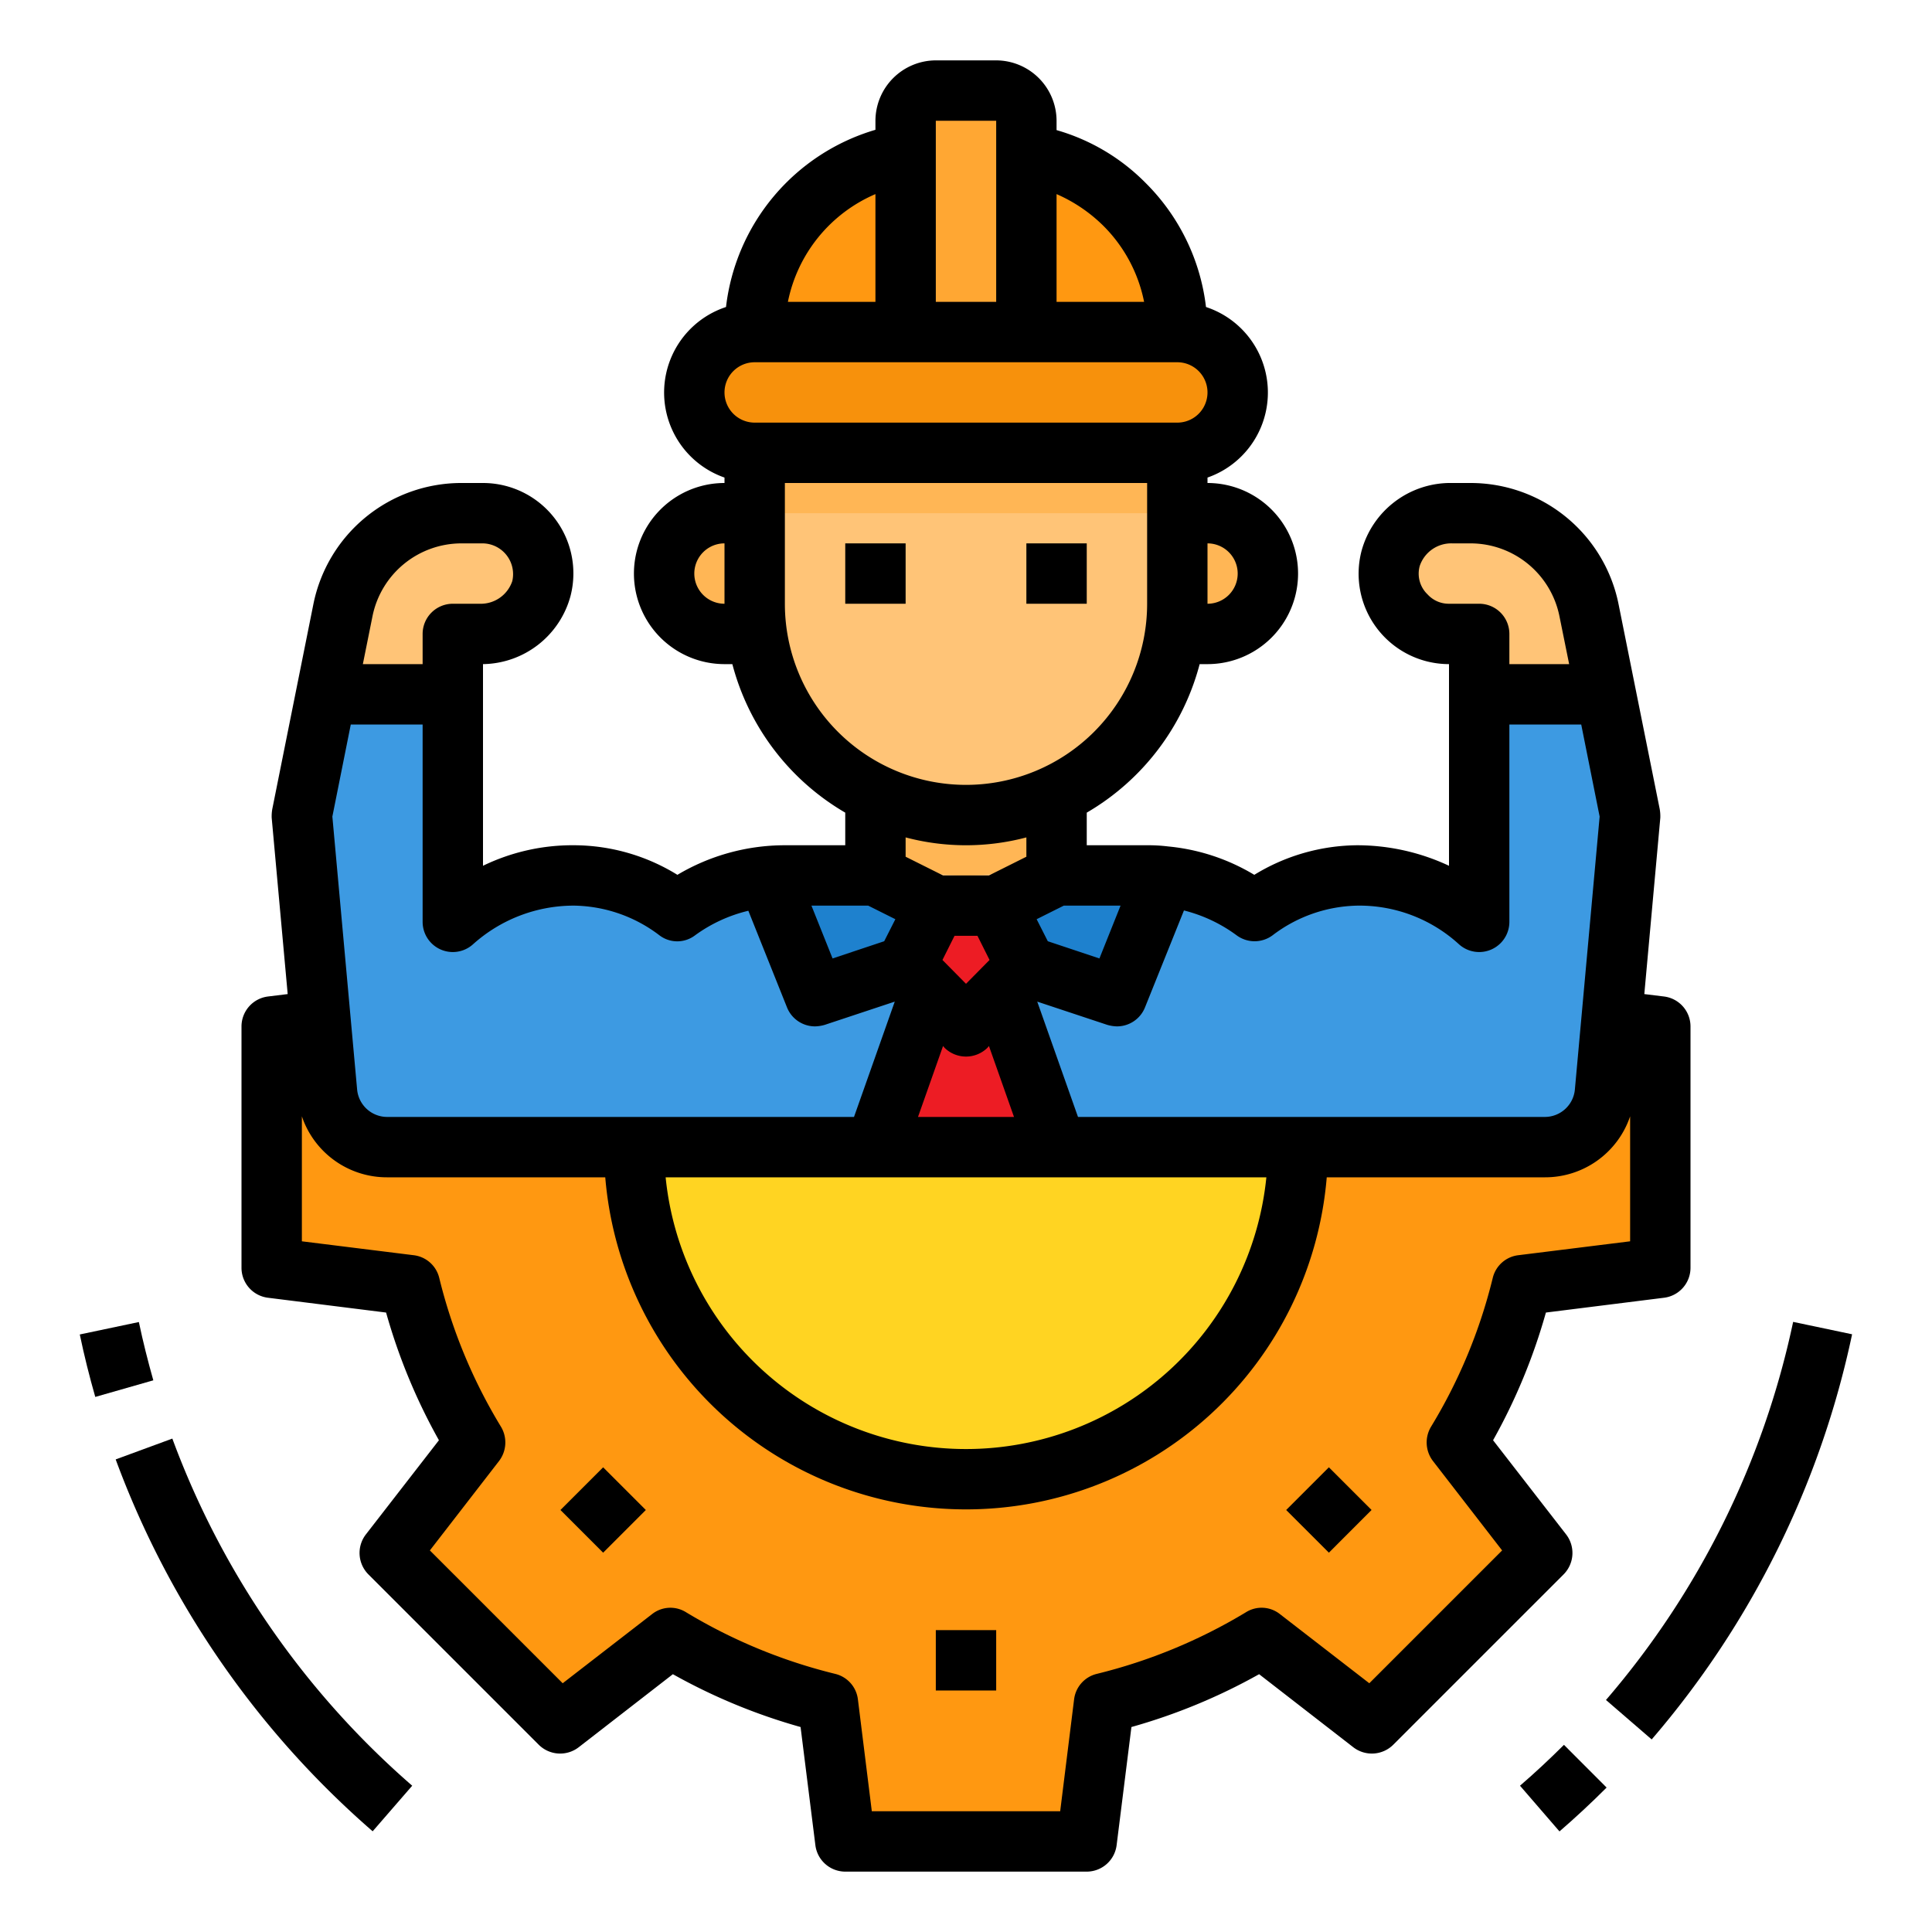 <svg xmlns="http://www.w3.org/2000/svg" viewBox="0 0 64 64"><g id="Engineer-Avatar-Worker-Management-Occupation"><path d="M50.42,42.57a18.624,18.624,0,0,1-2.16,5.22l2.83,3.65-5.65,5.65-3.65-2.83a18.624,18.624,0,0,1-5.22,2.16L36,61H28l-.57-4.58a18.624,18.624,0,0,1-5.22-2.16l-3.65,2.83-5.65-5.65,2.83-3.65a18.624,18.624,0,0,1-2.16-5.22L9,42V34l1.61-.2.22,2.38a2.009,2.009,0,0,0,2,1.82H51.17a2.009,2.009,0,0,0,2-1.82l.22-2.38L55,34v8Z" style="fill:#ff9811"/><path d="M53.2,23H49V21H48a1.976,1.976,0,0,1-.55-.08,1.885,1.885,0,0,1-.86-.51,2,2,0,0,1-.53-1.9A2.089,2.089,0,0,1,48.11,17h.61a4,4,0,0,1,3.92,3.22Z" style="fill:#ffc477"/><path d="M42,38h1a11,11,0,0,1-22,0H42Z" style="fill:#ffd422"/><path d="M38,29H35l-2,1,1,2,3,1,1.54-3.85.05-.12C38.51,29.02,38.12,29,38,29Z" style="fill:#1e81ce"/><polygon points="33.18 32.82 35 38 29 38 30.82 32.82 32 34 33.18 32.82" style="fill:#ed1c24"/><polygon points="33 30 34 32 33.18 32.82 32 34 30.82 32.82 30 32 31 30 33 30" style="fill:#ed1c24"/><path d="M29,29H26c-.11,0-.51.02-.59.03l.05.12L27,33l3-1,1-2Z" style="fill:#1e81ce"/><path d="M54,27l-.61,6.8-.22,2.38a2.009,2.009,0,0,1-2,1.82H35l-1.82-5.18L34,32l3,1,1.54-3.85.05-.12a5.949,5.949,0,0,1,2.97,1.15A5.72,5.72,0,0,1,44.97,29,5.959,5.959,0,0,1,49,30.54V23h4.2Z" style="fill:#3d9ae2"/><path d="M27,33l-1.54-3.85-.05-.12a5.949,5.949,0,0,0-2.97,1.15A5.72,5.72,0,0,0,19.03,29,5.959,5.959,0,0,0,15,30.54V23H10.8L10,27l.61,6.8.22,2.38a2.009,2.009,0,0,0,2,1.82H29l1.82-5.18L30,32Z" style="fill:#3d9ae2"/><path d="M17.94,19.49c-.01.02-.01.04-.02.06a1.972,1.972,0,0,1-1.33,1.33,2.06,2.06,0,0,1-.7.12H15v2H10.8l.56-2.78A4,4,0,0,1,15.28,17H16a2.011,2.011,0,0,1,1.94,2.49Z" style="fill:#ffc477"/><path d="M40.41,11.59A1.955,1.955,0,0,1,41,13a2.006,2.006,0,0,1-2,2H25a2.015,2.015,0,0,1-2-2,2.006,2.006,0,0,1,2-2H39A1.955,1.955,0,0,1,40.41,11.59Z" style="fill:#f7910c"/><path d="M39,11H34V5.09A5.984,5.984,0,0,1,38.91,10,5.47,5.47,0,0,1,39,11Z" style="fill:#ff9811"/><path d="M34,5.09V11H30V4a1,1,0,0,1,1-1h2a1,1,0,0,1,1,1Z" style="fill:#ffa733"/><path d="M30,5.09V11H25a5.47,5.47,0,0,1,.09-1A5.992,5.992,0,0,1,30,5.09Z" style="fill:#ff9811"/><polygon points="35 26 35 29 33 30 31 30 29 29 29 26 35 26" style="fill:#ffc477"/><path d="M26,17v4H24a2,2,0,0,1,0-4Z" style="fill:#ffb655"/><path d="M42,19a2.006,2.006,0,0,1-2,2H38V17h2A2.006,2.006,0,0,1,42,19Z" style="fill:#ffb655"/><path d="M35,26v2.32a6.958,6.958,0,0,1-6,0V26Z" style="fill:#ffb655"/><path d="M39,17v3a5.474,5.474,0,0,1-.08,1A6.952,6.952,0,0,1,35,26.32,6.982,6.982,0,0,1,25.08,21,5.474,5.474,0,0,1,25,20V15H39Z" style="fill:#ffc477"/><rect x="25" y="15" width="14" height="2" style="fill:#ffb655"/><rect x="28" y="18" width="2" height="2"/><rect x="34" y="18" width="2" height="2"/><path d="M55.12,33.01l-.65-.08L55,27.09a1.415,1.415,0,0,0-.02-.29l-1.36-6.77A5,5,0,0,0,48.72,16h-.61a3.053,3.053,0,0,0-3.01,2.26A2.995,2.995,0,0,0,48,22v6.68A7.185,7.185,0,0,0,44.96,28a6.607,6.607,0,0,0-3.41.98,6.769,6.769,0,0,0-2.85-.94A5.374,5.374,0,0,0,38,28H36V26.92A8.06,8.06,0,0,0,39.74,22H40a3,3,0,0,0,0-6v-.18a2.983,2.983,0,0,0-.05-5.65,6.934,6.934,0,0,0-2-4.11A6.756,6.756,0,0,0,35,4.31V4a2.006,2.006,0,0,0-2-2H31a2.006,2.006,0,0,0-2,2v.3a6.96,6.96,0,0,0-4.95,5.87A2.983,2.983,0,0,0,24,15.82V16a3,3,0,0,0,0,6h.26A8.06,8.06,0,0,0,28,26.92V28H26a6.961,6.961,0,0,0-3.56.98,6.546,6.546,0,0,0-3.4-.98,6.792,6.792,0,0,0-3.04.68V22a3.049,3.049,0,0,0,2.9-2.26A2.995,2.995,0,0,0,16,16h-.72a5,5,0,0,0-4.9,4.02L9.02,26.8a1.415,1.415,0,0,0-.02.29l.53,5.84-.65.08A1,1,0,0,0,8,34v8a1,1,0,0,0,.88.99l3.91.49a19.349,19.349,0,0,0,1.75,4.23l-2.42,3.12a1.006,1.006,0,0,0,.08,1.32l5.65,5.65a1.006,1.006,0,0,0,1.32.08l3.12-2.42a19.349,19.349,0,0,0,4.23,1.75l.49,3.91A1,1,0,0,0,28,62h8a1,1,0,0,0,.99-.88l.49-3.91a19.349,19.349,0,0,0,4.23-1.75l3.12,2.42a1.006,1.006,0,0,0,1.32-.08l5.65-5.65a1.006,1.006,0,0,0,.08-1.32l-2.42-3.12a19.349,19.349,0,0,0,1.75-4.23l3.91-.49A1,1,0,0,0,56,42V34A1,1,0,0,0,55.12,33.01ZM24,20a1,1,0,0,1,0-2Zm23.29-.31a.949.949,0,0,1-.26-.94A1.1,1.1,0,0,1,48.11,18h.61a3.007,3.007,0,0,1,2.94,2.42L51.98,22H50V21a1,1,0,0,0-1-1H48A.949.949,0,0,1,47.29,19.69ZM37.93,33.37l1.29-3.21a4.967,4.967,0,0,1,1.74.82,1,1,0,0,0,1.2,0A4.774,4.774,0,0,1,44.98,30a4.89,4.89,0,0,1,3.35,1.28A1,1,0,0,0,50,30.54V24h2.38l.61,3.05-.82,9.04a1,1,0,0,1-1,.91H35.71l-1.35-3.82,2.32.77A1.248,1.248,0,0,0,37,34,1,1,0,0,0,37.93,33.37Zm-6.69,1.28.05.06a1.014,1.014,0,0,0,1.42,0l.05-.06L33.59,37H30.41Zm-.02-2.85.4-.8h.76l.4.8-.78.79ZM32.76,29H31.24L30,28.38v-.64a7.822,7.822,0,0,0,4,0v.64Zm9.19,10a10,10,0,0,1-19.9,0Zm-4.83-9-.7,1.75-1.71-.57-.37-.73.9-.45ZM41,19a1,1,0,0,1-1,1V18A1,1,0,0,1,41,19ZM35,6.43a5.106,5.106,0,0,1,1.54,1.04A4.913,4.913,0,0,1,37.9,10H35ZM31,4h2v6H31ZM29,6.43V10H26.1A4.943,4.943,0,0,1,29,6.43ZM24,13a1,1,0,0,1,1-1H39a1,1,0,0,1,0,2H25A1,1,0,0,1,24,13Zm2,7V16H38v4a6,6,0,0,1-12,0Zm2.76,10,.9.45-.37.73-1.71.57L26.88,30ZM12.34,20.41A3.009,3.009,0,0,1,15.28,18H16a1.019,1.019,0,0,1,.97,1.25,1.1,1.1,0,0,1-1.08.75H15a1,1,0,0,0-1,1v1H12.02ZM11.62,24H14v6.54a1,1,0,0,0,1.67.74A5,5,0,0,1,18.99,30h.03a4.774,4.774,0,0,1,2.82.98.975.975,0,0,0,1.19,0,4.942,4.942,0,0,1,1.76-.81l1.28,3.2A1,1,0,0,0,27,34a1.248,1.248,0,0,0,.32-.05l2.32-.77L28.29,37H12.83a1,1,0,0,1-1-.91l-.82-9.04ZM54,41.12l-3.7.46a.992.992,0,0,0-.85.75,17.441,17.441,0,0,1-2.05,4.94,1.012,1.012,0,0,0,.07,1.13l2.29,2.96-4.4,4.4L42.4,53.47a.977.977,0,0,0-1.13-.06,17.711,17.711,0,0,1-4.94,2.04.992.992,0,0,0-.75.85L35.12,60H28.88l-.46-3.7a.992.992,0,0,0-.75-.85,17.711,17.711,0,0,1-4.94-2.04.979.979,0,0,0-1.13.06l-2.96,2.29-4.4-4.4,2.29-2.96a1.012,1.012,0,0,0,.07-1.13,17.441,17.441,0,0,1-2.05-4.94.992.992,0,0,0-.85-.75L10,41.12V36.98A2.972,2.972,0,0,0,12.83,39h7.22a11.991,11.991,0,0,0,23.9,0h7.22A2.972,2.972,0,0,0,54,36.98Z"/><rect x="18.979" y="49.021" width="2" height="2" transform="translate(-29.518 28.778) rotate(-45)"/><rect x="31" y="54" width="2" height="2"/><rect x="43.021" y="49.02" width="2" height="2" transform="translate(-22.477 45.79) rotate(-45.01)"/><path d="M4.6,43.794l-1.957.412c.146.7.319,1.392.513,2.069l1.923-.55C4.9,45.092,4.736,44.442,4.6,43.794Z"/><path d="M5.709,47.655l-1.877.69a30.1,30.1,0,0,0,8.513,12.319l1.31-1.51A28.111,28.111,0,0,1,5.709,47.655Z"/><path d="M50.352,59.154l1.308,1.514c.53-.459,1.056-.947,1.561-1.453L51.808,57.8C51.336,58.271,50.846,58.728,50.352,59.154Z"/><path d="M59.4,43.789a28.122,28.122,0,0,1-6.2,12.525l1.514,1.307A30.129,30.129,0,0,0,61.353,44.2Z"/></g></svg>